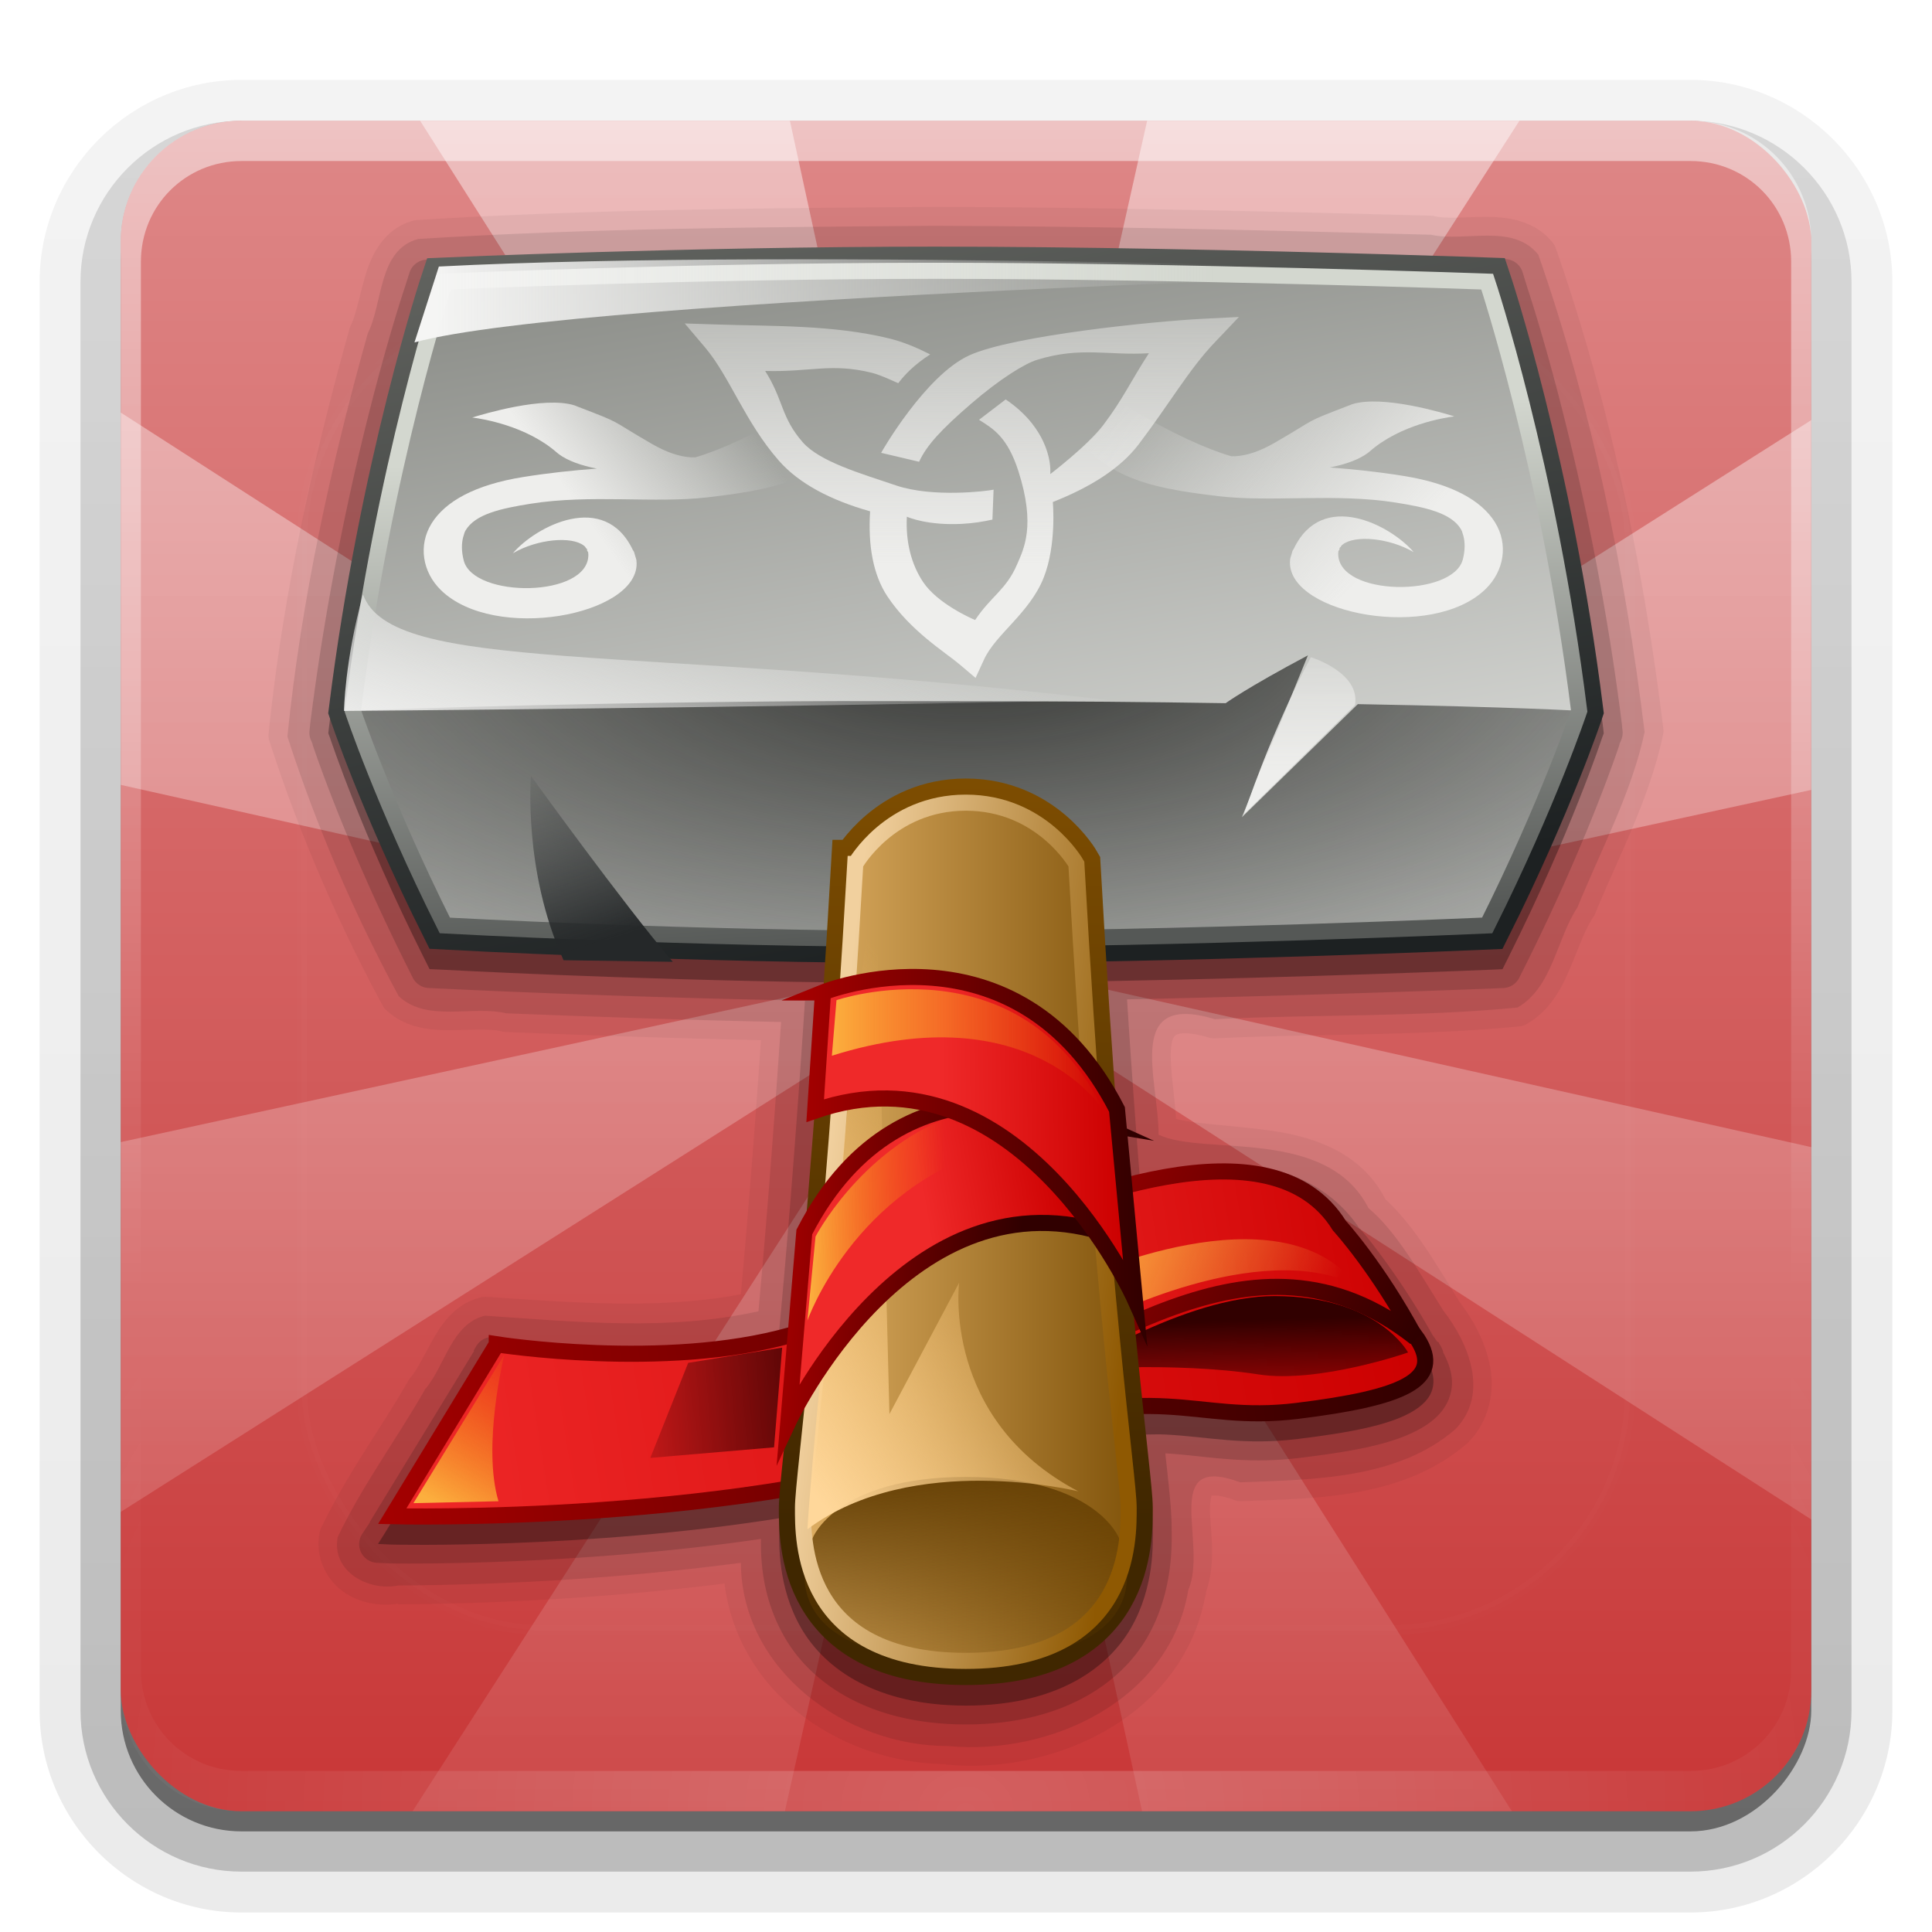<?xml version="1.0" encoding="UTF-8" standalone="no"?>
<!-- Created with Inkscape (http://www.inkscape.org/) -->
<svg id="svg2408" xmlns:rdf="http://www.w3.org/1999/02/22-rdf-syntax-ns#" xmlns="http://www.w3.org/2000/svg" height="96" width="96" version="1.0" xmlns:cc="http://creativecommons.org/ns#" xmlns:xlink="http://www.w3.org/1999/xlink" xmlns:dc="http://purl.org/dc/elements/1.1/">
 <defs id="defs2410">
  <linearGradient id="ButtonShadow" y2="7.016" gradientUnits="userSpaceOnUse" x2="45.448" gradientTransform="scale(1.006 .994)" y1="92.54" x1="45.448">
   <stop id="stop3750" offset="0"/>
   <stop id="stop3752" style="stop-opacity:.588" offset="1"/>
  </linearGradient>
  <linearGradient id="linearGradient3737">
   <stop id="stop3739" style="stop-color:#fff" offset="0"/>
   <stop id="stop3741" style="stop-color:#fff;stop-opacity:0" offset="1"/>
  </linearGradient>
  <filter id="filter3174" color-interpolation-filters="sRGB">
   <feGaussianBlur id="feGaussianBlur3176" stdDeviation="1.71"/>
  </filter>
  <linearGradient id="linearGradient3188" y2="63.893" xlink:href="#linearGradient3737" gradientUnits="userSpaceOnUse" x2="36.357" y1="6" x1="36.357"/>
  <filter id="filter3794" height="1.384" width="1.384" color-interpolation-filters="sRGB" y="-.192" x="-.192">
   <feGaussianBlur id="feGaussianBlur3796" stdDeviation="5.28"/>
  </filter>
  <linearGradient id="linearGradient3613" y2="138.66" xlink:href="#linearGradient3737" gradientUnits="userSpaceOnUse" x2="48" y1="20.221" x1="48"/>
  <radialGradient id="radialGradient3619" xlink:href="#linearGradient3737" gradientUnits="userSpaceOnUse" cy="90.172" cx="48" gradientTransform="matrix(1.157 0 0 .996 -7.551 .197)" r="42"/>
  <clipPath id="clipPath3613">
   <rect id="rect3615" style="fill:#fff" rx="6" ry="6" height="84" width="84" y="6" x="6"/>
  </clipPath>
  <linearGradient id="linearGradient3617" y2="5.988" gradientUnits="userSpaceOnUse" x2="48" y1="90" x1="48">
   <stop id="stop3616" style="stop-color:#c83737" offset="0"/>
   <stop id="stop3618" style="stop-color:#de8787" offset="1"/>
  </linearGradient>
  <linearGradient id="linearGradient4478" y2="109.11" gradientUnits="userSpaceOnUse" x2="48" y1="6" x1="48">
   <stop id="stop3739-1" style="stop-color:#fff" offset="0"/>
   <stop id="stop3741-7" style="stop-color:#fff;stop-opacity:0" offset="1"/>
  </linearGradient>
  <linearGradient id="linearGradient2806">
   <stop id="stop2808" style="stop-color:#ef2929" offset="0"/>
   <stop id="stop2810" style="stop-color:#c00" offset="1"/>
  </linearGradient>
  <linearGradient id="linearGradient2928">
   <stop id="stop2930" style="stop-color:#a40000" offset="0"/>
   <stop id="stop2932" style="stop-color:#300000" offset="1"/>
  </linearGradient>
  <linearGradient id="linearGradient2998">
   <stop id="stop3000" style="stop-color:#310000" offset="0"/>
   <stop id="stop3002" style="stop-color:#310000;stop-opacity:0" offset="1"/>
  </linearGradient>
  <linearGradient id="linearGradient2415">
   <stop id="stop2417" style="stop-color:#eeeeec" offset="0"/>
   <stop id="stop2419" style="stop-color:#eeeeec;stop-opacity:0" offset="1"/>
  </linearGradient>
  <linearGradient id="linearGradient2950">
   <stop id="stop2952" style="stop-color:#fcaf3e" offset="0"/>
   <stop id="stop2954" style="stop-color:#f57900;stop-opacity:0" offset="1"/>
  </linearGradient>
  <linearGradient id="linearGradient2898">
   <stop id="stop2900" style="stop-color:#f5f5f4" offset="0"/>
   <stop id="stop2902" style="stop-color:#f5f5f4;stop-opacity:0" offset="1"/>
  </linearGradient>
  <linearGradient id="linearGradient4750">
   <stop id="stop4752" style="stop-color:#fff" offset="0"/>
   <stop id="stop4758" style="stop-color:#fefefe" offset=".379"/>
   <stop id="stop4754" style="stop-color:#1d1d1d" offset="1"/>
  </linearGradient>
  <linearGradient id="linearGradient4237" y2="42.369" gradientUnits="userSpaceOnUse" x2="32.4" gradientTransform="matrix(.902 0 0 1 1.456 0)" y1="17.6" x1="32.4">
   <stop id="stop2523" style="stop-color:#7f4e01" offset="0"/>
   <stop id="stop2525" style="stop-color:#402700" offset="1"/>
  </linearGradient>
  <linearGradient id="linearGradient4239" y2="48.4" gradientUnits="userSpaceOnUse" x2="32.4" gradientTransform="matrix(.902 0 0 1 1.456 0)" y1="48.4" x1="17.6">
   <stop id="stop2507" style="stop-color:#e9b96e" offset="0"/>
   <stop id="stop2509" style="stop-color:#774a01" offset="1"/>
  </linearGradient>
  <linearGradient id="linearGradient4241" y2="48.45" gradientUnits="userSpaceOnUse" x2="24.923" y1="40" x1="24">
   <stop id="stop2553" style="stop-color:#5f3a00" offset="0"/>
   <stop id="stop2555" style="stop-color:#5f3a00;stop-opacity:0" offset="1"/>
  </linearGradient>
  <linearGradient id="linearGradient4243" y2="33" gradientUnits="userSpaceOnUse" x2="29.712" y1="31.764" x1="19.348">
   <stop id="stop2533" style="stop-color:#f1d09e" offset="0"/>
   <stop id="stop2535" style="stop-color:#8f5902" offset="1"/>
  </linearGradient>
  <radialGradient id="radialGradient4275" fx="18.934" fy="17.81" xlink:href="#linearGradient4750" gradientUnits="userSpaceOnUse" cy="17.486" cx="18.634" gradientTransform="scale(1.037 .964)" r="40.693"/>
  <linearGradient id="linearGradient4316" y2="2.197" xlink:href="#linearGradient2898" gradientUnits="userSpaceOnUse" x2="32.085" gradientTransform="matrix(1.523 0 0 1.523 11.439 10.947)" y1="2.197" x1="6.541"/>
  <linearGradient id="linearGradient4319" y2="17.771" gradientUnits="userSpaceOnUse" x2="9.369" gradientTransform="matrix(1.523 0 0 1.523 11.439 10.947)" y1="23.826" x1="11.358">
   <stop id="stop2910" style="stop-color:#252829" offset="0"/>
   <stop id="stop2912" style="stop-color:#252829;stop-opacity:0" offset="1"/>
  </linearGradient>
  <linearGradient id="linearGradient4322" y2="8.093" xlink:href="#linearGradient2898" gradientUnits="userSpaceOnUse" x2="7.867" gradientTransform="matrix(1.523 0 0 1.523 11.439 10.947)" y1="17.55" x1="4.773"/>
  <linearGradient id="linearGradient4325" y2="31.25" xlink:href="#linearGradient2950" gradientUnits="userSpaceOnUse" x2="23.335" gradientTransform="matrix(1.523 0 0 1.523 11.439 10.947)" y1="31.339" x1="18.827"/>
  <linearGradient id="linearGradient4328" y2="27.072" xlink:href="#linearGradient2950" gradientUnits="userSpaceOnUse" x2="28.5" gradientTransform="matrix(1.523 0 0 1.523 11.439 10.947)" y1="27.072" x1="19.625"/>
  <linearGradient id="linearGradient4331" y2="31.967" xlink:href="#linearGradient2806" gradientUnits="userSpaceOnUse" x2="29.111" gradientTransform="matrix(1.523 0 0 1.523 11.439 10.947)" y1="32.055" x1="23.277"/>
  <linearGradient id="linearGradient4333" y2="29.934" xlink:href="#linearGradient2928" gradientUnits="userSpaceOnUse" x2="29.907" gradientTransform="matrix(1.523 0 0 1.523 11.439 10.947)" y1="29.934" x1="18.681"/>
  <linearGradient id="linearGradient4336" y2="31.441" xlink:href="#linearGradient2806" gradientUnits="userSpaceOnUse" x2="27.389" gradientTransform="matrix(1.523 0 0 1.523 11.439 10.947)" y1="32.237" x1="22.668"/>
  <linearGradient id="linearGradient4338" y2="34.579" xlink:href="#linearGradient2928" gradientUnits="userSpaceOnUse" x2="25.709" gradientTransform="matrix(1.523 0 0 1.523 11.439 10.947)" y1="34.004" x1="17.806"/>
  <linearGradient id="linearGradient4341" y2="34.035" gradientUnits="userSpaceOnUse" x2="29.433" gradientTransform="matrix(1.523 0 0 1.523 11.439 10.947)" y1="42.078" x1="19.445">
   <stop id="stop2890" style="stop-color:#ffd79a" offset="0"/>
   <stop id="stop2892" style="stop-color:#eeb660;stop-opacity:0" offset="1"/>
  </linearGradient>
  <linearGradient id="linearGradient4344" y2="35" xlink:href="#linearGradient2950" gradientUnits="userSpaceOnUse" x2="13.312" gradientTransform="matrix(1.504 -.24 .24 1.504 -1.476 17.555)" y1="39.688" x1="9.375"/>
  <linearGradient id="linearGradient4347" y2="9.713" xlink:href="#linearGradient2415" gradientUnits="userSpaceOnUse" x2="18.573" gradientTransform="matrix(1.516 -.019 .089 1.328 10.124 11.277)" y1="12.908" x1="12.9"/>
  <linearGradient id="linearGradient4350" y2="8.149" xlink:href="#linearGradient2415" gradientUnits="userSpaceOnUse" x2="20.264" gradientTransform="matrix(-1.516 -.019 -.089 1.328 85.606 11.221)" y1="14.821" x1="12.255"/>
  <linearGradient id="linearGradient4353" y2="21.636" xlink:href="#linearGradient2415" gradientUnits="userSpaceOnUse" x2="24.746" gradientTransform="matrix(1.521 -.077 -.082 -1.435 11.925 38.648)" y1="6.047" x1="23.906"/>
  <linearGradient id="linearGradient4356" y2="11.375" gradientUnits="userSpaceOnUse" x2="36.82" gradientTransform="matrix(1.523 0 0 1.523 9.916 10.947)" y1="18" x1="36.82">
   <stop id="stop2434" style="stop-color:#eeeeec" offset="0"/>
   <stop id="stop2436" style="stop-color:#eeeeec;stop-opacity:0" offset="1"/>
  </linearGradient>
  <linearGradient id="linearGradient4364" y2="36.03" gradientUnits="userSpaceOnUse" x2="39.863" gradientTransform="matrix(1.504 -.24 .24 1.504 -1.476 17.555)" y1="31.905" x1="32.878">
   <stop id="stop2972" style="stop-color:#fcaf3e" offset="0"/>
   <stop id="stop2974" style="stop-color:#fcaf3e;stop-opacity:0" offset="1"/>
  </linearGradient>
  <linearGradient id="linearGradient4367" y2="41.324" xlink:href="#linearGradient2998" gradientUnits="userSpaceOnUse" x2="35.656" gradientTransform="matrix(1.504 -.24 .24 1.504 -1.476 17.555)" y1="37.699" x1="36.125"/>
  <linearGradient id="linearGradient4370" y2="23.842" gradientUnits="userSpaceOnUse" x2="20.007" gradientTransform="matrix(1.523 0 0 1.523 9.916 10.947)" y1="7.247" x1="18.996">
   <stop id="stop2406" style="stop-color:#d3d7cf" offset="0"/>
   <stop id="stop2408" style="stop-color:#555856" offset="1"/>
  </linearGradient>
  <radialGradient id="radialGradient4373" gradientUnits="userSpaceOnUse" cy="-14.446" cx="25" gradientTransform="matrix(-3.409 0 0 -1.539 133.22 8.751)" r="20">
   <stop id="stop2418" style="stop-color:#30312f" offset="0"/>
   <stop id="stop2420" style="stop-color:#555753;stop-opacity:0" offset="1"/>
  </radialGradient>
  <linearGradient id="linearGradient4376" y2="-1.775" gradientUnits="userSpaceOnUse" x2="26.548" gradientTransform="matrix(1.523 0 0 1.523 9.916 10.947)" y1="23.842" x1="31.117">
   <stop id="stop2398" style="stop-color:#e1e2df" offset="0"/>
   <stop id="stop2400" style="stop-color:#888a85" offset="1"/>
  </linearGradient>
  <linearGradient id="linearGradient4379" y2="23.544" gradientUnits="userSpaceOnUse" x2="27.513" gradientTransform="matrix(1.523 0 0 1.523 9.916 10.947)" y1="-1.304" x1="22.675">
   <stop id="stop2442" style="stop-color:#60625e" offset="0"/>
   <stop id="stop2444" style="stop-color:#1d2122" offset="1"/>
  </linearGradient>
  <linearGradient id="linearGradient4382" y2="35.894" xlink:href="#linearGradient2806" gradientUnits="userSpaceOnUse" x2="41.9" gradientTransform="matrix(1.504 -.24 .24 1.504 -1.476 17.555)" y1="35.894" x1="25.412"/>
  <linearGradient id="linearGradient4384" y2="39.525" xlink:href="#linearGradient2928" gradientUnits="userSpaceOnUse" x2="41.213" gradientTransform="matrix(1.504 -.24 .24 1.504 -1.476 17.555)" y1="32.262" x1="30.038"/>
  <linearGradient id="linearGradient4387" y2="37.719" xlink:href="#linearGradient2998" gradientUnits="userSpaceOnUse" x2="11.562" gradientTransform="matrix(1.504 -.24 .24 1.504 2.833 16.881)" y1="38.406" x1="20.375"/>
  <linearGradient id="linearGradient4390" y2="37.761" xlink:href="#linearGradient2806" gradientUnits="userSpaceOnUse" x2="42.109" gradientTransform="matrix(1.504 -.24 .24 1.504 -1.476 17.555)" y1="37.761" x1="7.225"/>
  <linearGradient id="linearGradient4392" y2="37.761" xlink:href="#linearGradient2928" gradientUnits="userSpaceOnUse" x2="42.109" gradientTransform="matrix(1.504 -.24 .24 1.504 -1.476 17.555)" y1="37.761" x1="7.225"/>
  <linearGradient id="ButtonShadow-0" y2="7.016" gradientUnits="userSpaceOnUse" x2="45.448" gradientTransform="matrix(1.006 0 0 .994 100 0)" y1="92.54" x1="45.448">
   <stop id="stop3750-8" offset="0"/>
   <stop id="stop3752-5" style="stop-opacity:.588" offset="1"/>
  </linearGradient>
  <linearGradient id="linearGradient3780" y2="90.239" xlink:href="#ButtonShadow-0" gradientUnits="userSpaceOnUse" x2="32.251" gradientTransform="matrix(1.024 0 0 1.012 -1.143 -98.071)" y1="6.132" x1="32.251"/>
  <linearGradient id="linearGradient3721" y2="90.239" xlink:href="#ButtonShadow-0" gradientUnits="userSpaceOnUse" x2="32.251" gradientTransform="translate(0,-97)" y1="6.132" x1="32.251"/>
 </defs>
 <g id="layer2" style="display:none">
  <rect id="rect3745" style="opacity:.9;filter:url(#filter3174);fill:url(#ButtonShadow)" rx="6" ry="6" height="85" width="86" y="7" x="5"/>
 </g>
 <g id="layer4">
  <path id="path3786" style="opacity:0.08;fill:url(#linearGradient3780)" d="m12-95.031c-5.511 0-10.031 4.52-10.031 10.031v71c0 5.511 4.52 10.031 10.031 10.031h72c5.511 0 10.031-4.52 10.031-10.031v-71c0-5.511-4.52-10.031-10.031-10.031h-72z" transform="scale(1,-1)"/>
  <path id="path3778" style="opacity:.1;fill:url(#linearGradient3780)" d="m12-94.031c-4.972 0-9.031 4.06-9.031 9.031v71c0 4.972 4.06 9.031 9.031 9.031h72c4.972 0 9.031-4.06 9.031-9.031v-71c0-4.972-4.06-9.031-9.031-9.031h-72z" transform="scale(1,-1)"/>
  <path id="path3770" style="opacity:.2;fill:url(#linearGradient3780)" d="m12-93c-4.409 0-8 3.591-8 8v71c0 4.409 3.591 8 8 8h72c4.409 0 8-3.591 8-8v-71c0-4.409-3.591-8-8-8h-72z" transform="scale(1,-1)"/>
  <rect id="rect3723" style="opacity:.3;fill:url(#linearGradient3780)" transform="scale(1,-1)" rx="7" ry="7" height="85" width="86" y="-92" x="5"/>
  <rect id="rect3716" style="opacity:.45;fill:url(#linearGradient3721)" transform="scale(1,-1)" rx="6" ry="6" height="84" width="84" y="-91" x="6"/>
 </g>
 <g id="layer1">
  <rect id="rect2419" style="fill:url(#linearGradient3617)" rx="6" ry="6" height="84" width="84" y="6" x="6"/>
  <path id="rect3728" style="opacity:.5;fill:url(#linearGradient3188)" d="m12 6c-3.324 0-6 2.676-6 6v2 68 2c0 0.335 0.041 0.651 0.094 0.969 0.049 0.296 0.097 0.597 0.188 0.875 0.01 0.03 0.021 0.064 0.031 0.094 0.099 0.288 0.235 0.547 0.375 0.812 0.145 0.274 0.316 0.536 0.5 0.781 0.184 0.246 0.374 0.473 0.594 0.688 0.44 0.428 0.943 0.815 1.5 1.094 0.279 0.14 0.573 0.247 0.875 0.344-0.256-0.1-0.487-0.236-0.719-0.375-0.007-0.004-0.024 0.004-0.031 0-0.032-0.019-0.062-0.043-0.094-0.062-0.12-0.077-0.231-0.164-0.344-0.25-0.106-0.081-0.213-0.161-0.312-0.25-0.178-0.162-0.347-0.346-0.5-0.531-0.107-0.131-0.218-0.266-0.312-0.407-0.025-0.038-0.038-0.086-0.063-0.125-0.065-0.103-0.13-0.204-0.187-0.312-0.101-0.195-0.206-0.416-0.281-0.625-0.008-0.022-0.024-0.041-0.031-0.063-0.032-0.092-0.036-0.187-0.062-0.281-0.03-0.107-0.07-0.203-0.094-0.313-0.073-0.341-0.125-0.698-0.125-1.062v-2-68-2c0-2.782 2.218-5 5-5h2 68 2c2.782 0 5 2.218 5 5v2 68 2c0 0.364-0.052 0.721-0.125 1.062-0.044 0.207-0.088 0.398-0.156 0.594-0.008 0.022-0.023 0.041-0.031 0.062-0.063 0.174-0.138 0.367-0.219 0.531-0.042 0.083-0.079 0.17-0.125 0.25-0.055 0.097-0.127 0.188-0.188 0.281-0.094 0.141-0.205 0.276-0.312 0.406-0.143 0.174-0.303 0.347-0.469 0.5-0.011 0.01-0.02 0.021-0.031 0.031-0.138 0.126-0.285 0.234-0.438 0.344-0.103 0.073-0.204 0.153-0.312 0.219-0.007 0.004-0.024-0.004-0.031 0-0.232 0.139-0.463 0.275-0.719 0.375 0.302-0.097 0.596-0.204 0.875-0.344 0.557-0.279 1.06-0.666 1.5-1.094 0.22-0.214 0.409-0.442 0.594-0.688s0.355-0.508 0.5-0.781c0.14-0.265 0.276-0.525 0.375-0.812 0.01-0.031 0.021-0.063 0.031-0.094 0.09-0.278 0.139-0.579 0.188-0.875 0.053-0.318 0.094-0.634 0.094-0.969v-2-68-2c0-3.324-2.676-6-6-6h-72z"/>
  <path id="path3615" style="opacity:.2;fill:url(#radialGradient3619)" d="m12 90c-3.324 0-6-2.676-6-6v-2-68-2c0-0.335 0.041-0.651 0.094-0.969 0.049-0.296 0.097-0.597 0.188-0.875 0.01-0.03 0.021-0.063 0.031-0.094 0.099-0.287 0.235-0.547 0.375-0.812 0.145-0.274 0.316-0.536 0.5-0.781 0.184-0.246 0.374-0.473 0.594-0.688 0.44-0.428 0.943-0.815 1.5-1.094 0.279-0.14 0.574-0.247 0.875-0.344-0.256 0.1-0.486 0.236-0.719 0.375-0.007 0.004-0.024-0.004-0.031 0-0.032 0.019-0.062 0.043-0.094 0.062-0.12 0.077-0.231 0.164-0.344 0.25-0.106 0.081-0.213 0.161-0.312 0.25-0.178 0.161-0.347 0.345-0.5 0.531-0.107 0.13-0.218 0.265-0.312 0.406-0.025 0.038-0.038 0.086-0.063 0.125-0.065 0.103-0.13 0.204-0.187 0.312-0.101 0.195-0.206 0.416-0.281 0.625-0.008 0.022-0.024 0.041-0.031 0.063-0.032 0.092-0.036 0.187-0.062 0.281-0.03 0.107-0.07 0.203-0.094 0.312-0.073 0.342-0.125 0.699-0.125 1.062v2 68 2c0 2.782 2.218 5 5 5h2 68 2c2.782 0 5-2.218 5-5v-2-68-2c0-0.364-0.052-0.721-0.125-1.062-0.044-0.207-0.088-0.398-0.156-0.594-0.008-0.022-0.024-0.041-0.031-0.063-0.063-0.174-0.139-0.367-0.219-0.531-0.042-0.083-0.079-0.17-0.125-0.25-0.055-0.097-0.127-0.188-0.188-0.281-0.094-0.141-0.205-0.276-0.312-0.406-0.143-0.174-0.303-0.347-0.469-0.5-0.011-0.01-0.02-0.021-0.031-0.031-0.139-0.126-0.285-0.234-0.438-0.344-0.102-0.073-0.204-0.153-0.312-0.219-0.007-0.004-0.024 0.004-0.031 0-0.232-0.139-0.463-0.275-0.719-0.375 0.302 0.097 0.596 0.204 0.875 0.344 0.557 0.279 1.06 0.666 1.5 1.094 0.22 0.214 0.409 0.442 0.594 0.688s0.355 0.508 0.5 0.781c0.14 0.265 0.276 0.525 0.375 0.812 0.01 0.031 0.021 0.063 0.031 0.094 0.09 0.278 0.139 0.579 0.188 0.875 0.053 0.318 0.094 0.634 0.094 0.969v2 68 2c0 3.324-2.676 6-6 6h-72z"/>
  <path id="path4141" style="opacity:.45;fill:url(#linearGradient4478)" d="m20.875 6 25.781 40.656-40.656-26.156v18.5l40.219 9-40.219 8.75v18.375l40.656-25.781-26.156 40.656h18.5l9-40.219 8.75 40.219h18.375l-25.781-40.656 40.656 26.156v-18.5l-40.219-9 40.219-8.75v-18.375l-40.656 25.781 26.156-40.656h-18.5l-9 40.219-8.75-40.219h-18.375z"/>
 </g>
 <g id="layer5">
  <rect id="rect3171" style="opacity:.1;filter:url(#filter3794);stroke:#fff;stroke-linecap:round;stroke-width:.5;fill:url(#linearGradient3613)" clip-path="url(#clipPath3613)" rx="12" ry="12" height="66" width="66" y="15" x="15"/>
 </g>
 <g id="layer3">
  <path id="path3903" style="opacity:.05;block-progression:tb;text-indent:0;color:#000000;text-transform:none" d="m46.469 10.281c-8.56 0.068-17.174 0.114-25.75 0.656a0.932 0.932 0 0 0 -0.188 0.031c-1.382 0.368-2.029 1.593-2.344 2.625-0.315 1.032-0.49 2.05-0.75 2.562a0.932 0.932 0 0 0 -0.063 0.156c-1.844 6.591-3.338 13.342-4.031 20.188a0.932 0.932 0 0 0 0.062 0.375c1.444 4.486 3.351 8.918 5.594 13.063a0.932 0.932 0 0 0 0.188 0.25c0.96 0.897 2.166 1.005 3.188 1s1.949-0.084 2.562 0.062a0.932 0.932 0 0 0 0.188 0.031c4.229 0.166 8.448 0.312 12.688 0.406-0.291 4.217-0.621 8.42-1 12.625-4.079 0.767-8.371 0.412-12.656 0.125a0.932 0.932 0 0 0 -0.283 0.032c-1.173 0.294-1.861 1.208-2.312 2-0.452 0.792-0.798 1.55-1.156 1.969a0.932 0.932 0 0 0 -0.094 0.125c-1.367 2.4-3.112 4.744-4.375 7.406a0.932 0.932 0 0 0 -0.062 0.219c-0.226 1.199 0.354 2.318 1.188 2.906 0.782 0.552 1.763 0.735 2.719 0.594v0.031c5.412-0.036 10.839-0.371 16.219-1.031 0.313 2.525 1.612 4.71 3.469 6.25 2.084 1.729 4.81 2.698 7.531 2.719 0.002 0-0.002 0.031 0 0.031 0.031 0.003 0.063-0.003 0.094 0 2.725 0.242 5.607-0.373 8-1.781 2.358-1.388 4.22-3.61 4.781-6.531 0.015-0.077 0.05-0.141 0.062-0.219h-0.031c0.567-1.549 0.202-3.225 0.219-4.219 0.009-0.52 0.111-0.659 0.062-0.625s0.234-0.11 1.125 0.219a0.932 0.932 0 0 0 0.344 0.062c3.595-0.139 8.031-0.091 11.25-2.875a0.932 0.932 0 0 0 0.062 -0.062c1.07-1.1 1.308-2.561 1.062-3.812-0.241-1.227-0.857-2.308-1.531-3.188-0.011-0.018-0.02-0.044-0.031-0.062-1-1.585-2.122-3.619-3.625-5-1.225-2.401-3.698-3.151-5.875-3.438-1.973-0.26-3.669-0.315-4.531-0.562-0.092-1.319-0.335-2.748-0.25-3.531 0.052-0.478 0.15-0.585 0.281-0.656s0.609-0.151 1.625 0.156a0.932 0.932 0 0 0 0.312 0.031c4.954-0.244 10.036-0.101 15.092-0.594a0.932 0.932 0 0 0 0.375 -0.125c1.136-0.655 1.705-1.738 2.125-2.719 0.42-0.981 0.739-1.933 1.156-2.562a0.932 0.932 0 0 0 0.094 -0.156c1.142-2.795 2.695-5.692 3.375-8.875a0.932 0.932 0 0 0 0.031 -0.313c-0.991-8.079-2.645-16.188-5.344-23.906a0.932 0.932 0 0 0 -0.156 -0.282c-0.865-1.081-2.164-1.276-3.219-1.281s-2.025 0.102-2.625-0.031a0.932 0.932 0 0 0 -0.156 -0.031c-8.214-0.225-16.46-0.413-24.688-0.438z"/>
  <path id="path3897" style="opacity:.1;block-progression:tb;text-indent:0;color:#000000;text-transform:none" d="m46.469 11.219c-8.562 0.068-17.148 0.117-25.688 0.656-2 0.533-1.745 3.187-2.505 4.685-1.835 6.557-3.309 13.261-3.995 20.034 1.425 4.428 3.316 8.812 5.531 12.906 1.411 1.319 3.642 0.445 5.344 0.852 4.551 0.179 9.103 0.339 13.656 0.43-0.326 4.795-0.685 9.589-1.125 14.375-4.472 0.995-9.095 0.52-13.594 0.219-1.672 0.419-1.959 2.475-2.967 3.653-1.405 2.467-3.136 4.797-4.345 7.347-0.319 1.698 1.513 2.705 3.002 2.407 5.691-0.038 11.385-0.39 17.03-1.126 0.037 5.353 5.228 9.106 10.274 9.101 5.105 0.489 11.048-2.272 11.959-7.749 0.994-2.296-1.444-6.839 2.583-5.352 3.619-0.14 7.804-0.146 10.688-2.64 1.699-1.746 0.664-4.265-0.584-5.872-1.098-1.73-2.309-3.927-3.733-5.113-2.073-4.061-8.165-2.576-10.431-3.647 0.008-2.745-1.728-7.11 2.796-5.742 5.004-0.246 10.063-0.094 15.041-0.579 1.744-1.006 1.927-3.393 2.974-4.971 1.169-2.859 2.698-5.712 3.34-8.717-0.985-8.031-2.611-16.081-5.281-23.719-1.265-1.58-3.627-0.615-5.329-0.993-8.211-0.225-16.425-0.42-24.64-0.444z"/>
  <path id="path3893" style="opacity:.15;block-progression:tb;text-indent:0;color:#000000;text-transform:none" d="m46.469 12.312c-12.249 0-24.438 0.531-24.438 0.531a0.929 0.929 0 0 0 -0.031 0l-0.844 0.062a0.929 0.929 0 0 0 -0.812 0.656l-0.25 0.781s-3.137 9.283-4.688 21.688a0.929 0.929 0 0 0 0 0.031l-0.031 0.282a0.929 0.929 0 0 0 0.063 0.406l0.094 0.219s-0 0.031 0 0.031c0.014 0.041 1.559 4.742 4.656 10.938l0.312 0.625a0.929 0.929 0 0 0 0.812 0.531l0.656 0.031h0.031c0.027 0.002 8.534 0.427 18 0.594-0.453 6.882-0.903 12.373-1.281 16.375-5.795 1.554-13.813 0.406-13.813 0.406a0.929 0.929 0 0 0 -0.062 -0.031l-0.282-0.031a0.929 0.929 0 0 0 -0.906 0.469l-0.125 0.219h0.031l-5.188 8.5v0.031l-0.375 0.562a0.929 0.929 0 0 0 0.75 1.438l0.688 0.031s8.944 0.158 18.375-1.219c-0.006 0.935 0.011 2.876 1.188 4.906 1.367 2.36 4.333 4.312 9 4.312s7.633-1.953 9-4.312c1.347-2.325 1.219-4.8 1.219-5.438 0-0.64-0.068-1.445-0.219-2.844-0.021-0.195-0.064-0.557-0.094-0.875 1.989 0.109 3.876 0.568 6.719 0.219 2.696-0.331 4.587-0.683 5.938-1.438 0.67-0.374 1.327-0.931 1.531-1.812 0.165-0.708-0.064-1.373-0.375-1.969a0.929 0.929 0 0 0 -0.031 -0.125c-0.011-0.02-0.02-0.042-0.031-0.062a0.929 0.929 0 0 0 -0.094 -0.188 0.929 0.929 0 0 0 -0.062 -0.094v-0.031a0.929 0.929 0 0 0 -0.094 -0.062l-0.219-0.312c-0.882-1.573-1.757-2.859-2.406-3.75-0.615-0.845-0.924-1.216-1.094-1.406-0.028-0.045-0.035-0.029-0.062-0.062-0.024-0.037-0.009-0.036-0.031-0.062h-0.031c-1.043-1.577-2.6-2.544-4.312-2.938-0.89-0.205-1.83-0.266-2.75-0.25-0.934 0.017-1.864 0.146-2.812 0.312-0.359 0.063-0.707 0.138-1.062 0.219-0.201-2.573-0.418-5.488-0.625-8.75 9.224-0.187 17.969-0.531 17.969-0.531l0.719-0.031a0.929 0.929 0 0 0 0.812 -0.532l0.312-0.625c3.098-6.195 4.643-10.896 4.657-10.937 0-0 0-0.031 0-0.031l0.093-0.219a0.929 0.929 0 0 0 0.063 -0.406l-0.031-0.282a0.929 0.929 0 0 0 0 -0.031c-1.55-12.404-4.688-21.688-4.688-21.688l-0.25-0.812a0.929 0.929 0 0 0 -0.844 -0.655l-0.844-0.031s-7.672-0.248-16.5-0.406c-3.613-0.065-7.439-0.125-11-0.125z"/>
  <path id="path4394" style="opacity:0.31;block-progression:tb;text-indent:0;color:#000000;text-transform:none" d="m46.469 13.25c-12.222 0-24.406 0.531-24.406 0.531l-0.844 0.062-0.25 0.781s-3.086 9.222-4.625 21.531l-0.031 0.281 0.094 0.25s1.542 4.679 4.625 10.844l0.312 0.625 0.688 0.031s8.822 0.482 18.969 0.625c-0.501 7.777-0.995 13.775-1.406 18.062-0.113 0.031-0.302 0.064-0.406 0.094-6.135 1.731-14.438 0.438-14.438 0.438l-0.281-0.031-0.125 0.219-5.188 8.531-0.375 0.594 0.688 0.031s9.555 0.236 19.281-1.312c-0.007 0.162-0.031 0.371-0.031 0.5 0 0.722-0.099 2.91 1.094 4.969 1.192 2.06 3.77 3.845 8.187 3.845 4.417 0 6.995-1.785 8.188-3.844 1.193-2.059 1.094-4.246 1.094-4.969 0-0.564-0.069-1.358-0.219-2.75-0.049-0.451-0.125-1.339-0.188-1.906 0.357-0.003 0.732-0.018 1.062 0 2.103 0.111 3.852 0.552 6.562 0.219 2.664-0.327 4.486-0.694 5.594-1.312 0.554-0.309 0.973-0.699 1.094-1.219 0.121-0.519-0.053-1.071-0.406-1.625v-0.031h-0.031l-0.312-0.406c-1.78-3.206-3.45-5.13-3.531-5.219-0.017-0.027-0.046-0.036-0.062-0.062-0.902-1.406-2.265-2.238-3.812-2.594-0.788-0.181-1.629-0.234-2.5-0.219-0.871 0.016-1.774 0.12-2.688 0.281-0.696 0.123-1.395 0.288-2.094 0.469-0.25-3.083-0.491-6.685-0.75-10.812 9.798-0.178 18.938-0.562 18.938-0.562l0.719-0.031 0.312-0.625c3.083-6.165 4.625-10.844 4.625-10.844l0.094-0.25-0.031-0.281c-1.538-12.31-4.625-21.532-4.625-21.532l-0.25-0.812-0.844-0.031s-7.68-0.249-16.5-0.406c-3.611-0.065-7.418-0.125-10.968-0.125z"/>
  <g id="g4713">
   <path id="path2968" style="fill-rule:evenodd;stroke:url(#linearGradient4392);stroke-miterlimit:10;stroke-width:0.8;fill:url(#linearGradient4390)" d="m24.685 66.799s8.327 1.313 14.601-0.458c6.274-1.77 26.969-5.488 26.969-5.488l4.185 5.697c1.285 2.013-0.694 2.906-5.989 3.557-5.295 0.651-6.818-1.728-15.638 1.472-11.608 4.212-29.324 3.761-29.324 3.761l5.196-8.54z"/>
   <path id="path3006" style="fill:url(#linearGradient4387);fill-rule:evenodd" d="m34.196 67.721-1.882 4.721 6.148-0.525 0.403-4.954-4.669 0.757z"/>
   <path id="path2956" style="fill-rule:evenodd;stroke:url(#linearGradient4384);stroke-width:0.8;fill:url(#linearGradient4382)" d="m47.903 61.848c5.229-2.279 15.276-6.386 18.649-0.946 0 0 1.895 2.06 3.779 5.568-8.187-6.457-16.1 1.214-23.615 3.665l1.187-8.287z"/>
   <path id="path2190" style="stroke:url(#linearGradient4379);stroke-miterlimit:100;stroke-width:2.4;fill:none" d="m22.103 13.994s12.187-0.539 24.374-0.539c3.54 0 7.338 0.045 10.944 0.11 8.808 0.158 16.477 0.429 16.477 0.429s3.047 9.14 4.57 21.327c0 0-1.523 4.57-4.57 10.664 0 0-15.234 0.673-27.421 0.673s-24.374-0.673-24.374-0.673c-3.047-6.094-4.57-10.664-4.57-10.664 1.523-12.187 4.57-21.327 4.57-21.327z"/>
   <path id="path1315" style="fill:url(#linearGradient4376);fill-rule:evenodd" d="m22.103 13.994s12.187-0.539 24.374-0.539 27.421 0.539 27.421 0.539 3.047 9.14 4.57 21.327c0 0-1.523 4.57-4.57 10.664 0 0-15.234 0.673-27.421 0.673s-24.374-0.673-24.374-0.673c-3.047-6.094-4.57-10.664-4.57-10.664 1.523-12.187 4.57-21.327 4.57-21.327z"/>
   <path id="path2414" style="fill:url(#radialGradient4373);fill-rule:evenodd" d="m39.669 34.845c-13.98 0.11-22.136 0.476-22.136 0.476l4.57 10.664s25.673 0.943 51.795 0l4.569-10.664s-2.97-0.188-10.997-0.333l-5.76 5.617 3.279-8.041c-3.047 1.619-4.087 2.377-4.087 2.377-4.27-0.064-7.121-0.095-12.902-0.095-2.975 0-5.742-0.02-8.331 0z"/>
   <path id="path2412" style="stroke:url(#linearGradient4370);stroke-miterlimit:100;stroke-width:0.8;fill:none" d="m22.103 13.994s12.187-0.539 24.374-0.539 27.421 0.539 27.421 0.539 3.047 9.14 4.57 21.327c0 0-1.523 4.57-4.57 10.664 0 0-15.234 0.673-27.421 0.673s-24.374-0.673-24.374-0.673c-3.047-6.094-4.57-10.664-4.57-10.664 1.523-12.187 4.57-21.327 4.57-21.327z"/>
   <path id="path2988" style="fill:url(#linearGradient4367);fill-rule:evenodd" d="m53.039 68.068s5.297-0.424 9.484 0.225c2.99 0.464 7.443-1.089 7.443-1.089s-1.482-2.791-6.617-2.803c-4.508-0.01-10.201 3.746-10.31 3.667z"/>
   <path id="path3016" style="fill:url(#linearGradient4364);fill-rule:evenodd" d="m53.525 63.573 1.058 2.053s7.963-4.149 12.808-1.767c-3.824-4.964-13.866-0.286-13.866-0.286z"/>
   <g id="g2515" transform="matrix(1.523 0 0 1.523 11.439 10.947)">
    <path id="path2529" style="stroke:url(#linearGradient4237);stroke-miterlimit:100;stroke-width:1.575;fill:none" d="m20.393 21s1.127-2 3.607-2 3.607 2 3.607 2c0.789 14.125 1.705 20 1.705 21s0.098 5-5.312 5-5.312-4-5.312-5 0.916-7.25 1.705-21z"/>
    <path id="path2495" style="fill:url(#linearGradient4239);fill-rule:evenodd" d="m20.393 21s1.127-2 3.607-2 3.607 2 3.607 2c0.789 14.125 1.705 20 1.705 21s0.098 5-5.312 5-5.312-4-5.312-5 0.916-7.25 1.705-21z"/>
    <path id="path2541" style="fill:url(#linearGradient4241);fill-rule:evenodd" d="m19 43s0.75-2 5-2 5 2 5 2 2 4-5 4-5-4-5-4z"/>
    <path id="path2539" style="stroke:url(#linearGradient4243);stroke-miterlimit:100;stroke-width:.525;fill:none" d="m20.393 21s1.127-2 3.607-2 3.607 2 3.607 2c0.789 14.125 1.705 20 1.705 21s0.098 5-5.312 5-5.312-4-5.312-5 0.916-7.25 1.705-21z"/>
   </g>
   <path id="path2430" style="fill:url(#linearGradient4356);fill-rule:evenodd" d="m61.806 40.462s1.428-4.285 3.332-7.807c0 0 2.475 0.762 2.19 2.38l-5.522 5.427z"/>
   <path id="path1540" style="fill:url(#linearGradient4353);fill-rule:evenodd" d="m48.476 33.686-0.802-0.679c-0.707-0.599-2.428-1.644-3.578-3.371-0.725-1.089-0.967-2.573-0.861-4.229-1.946-0.55-3.525-1.368-4.53-2.513-1.683-1.918-2.437-4.164-3.658-5.615l-1.022-1.207 1.624 0.052c2.764 0.091 5.749 0.014 8.525 0.691 0.721 0.176 1.384 0.459 2.048 0.795-0.79 0.506-1.282 1.022-1.587 1.43-0.006 0.008-0.849-0.404-1.317-0.518-2.035-0.496-3.006-0.029-5.297-0.09 0.926 1.464 0.772 2.295 1.871 3.548 0.835 0.951 2.847 1.541 4.652 2.147 1.805 0.606 4.488 0.279 4.827 0.204l-0.058 1.487c-0.447 0.101-0.953 0.183-1.514 0.212-1.682 0.086-2.627-0.307-2.738-0.355-0.064 1.281 0.234 2.385 0.805 3.242 0.713 1.071 2.384 1.806 2.587 1.892 0.803-1.2 1.54-1.497 2.083-2.759 0.329-0.766 0.941-1.915 0.069-4.636-0.544-1.695-1.243-2.106-1.958-2.554l1.325-1.012c0.427 0.287 0.914 0.692 1.308 1.193 0.988 1.256 0.919 2.383 0.907 2.517 0 0 1.862-1.419 2.626-2.427 0.991-1.308 1.354-2.159 2.275-3.579-2.042 0.125-3.372-0.344-5.559 0.328-0.592 0.182-1.824 0.927-3.289 2.193-1.465 1.266-2.191 2.047-2.571 2.872l-1.885-0.444c0.022-0.053 2.2-3.853 4.384-4.846 2.184-0.992 9.258-1.695 11.54-1.811l1.854-0.094-1.214 1.276c-1.27 1.334-2.244 3.044-3.764 5.048-0.906 1.195-2.398 2.134-4.27 2.871 0 0 0.197 2.115-0.453 3.756-0.696 1.759-2.385 2.809-2.962 4.063l-0.424 0.921z"/>
   <path id="path2461" style="fill:url(#linearGradient4350);fill-rule:evenodd" d="m51.989 16.863c1.943 2.489 6.787 5.121 9.189 5.805 0.042 0.012 0.102-0.009 0.142 0.002 0.01-0 0.037 0.001 0.047 0.001 0.606-0.035 1.234-0.245 1.99-0.681 2.213-1.277 1.314-0.937 3.729-1.864 0.025-0.01 0.071-0.032 0.098-0.04 1.516-0.476 4.55 0.44 5.08 0.604-0.514 0.064-2.684 0.415-4.194 1.733-0.01 0.008-0.04 0.033-0.05 0.041-0.01 0.008-0.04 0.033-0.05 0.041-0.442 0.332-1.12 0.573-1.898 0.724 1.171 0.086 2.393 0.215 3.67 0.42 2.385 0.382 3.861 1.211 4.54 2.3 0.679 1.089 0.455 2.422-0.46 3.317-2.655 2.596-9.755 1.264-9.726-1.326 0.002-0.044 0.005-0.121 0.011-0.166 0.008-0.056 0.046-0.15 0.061-0.207 0.017-0.057 0.038-0.148 0.061-0.207 0.01-0.023 0.042-0.059 0.053-0.082 1.409-2.977 4.824-1.182 5.964 0.158-1.226-0.718-2.933-0.857-3.531-0.377-0.011 0.01-0.04 0.031-0.05 0.041-0.015 0.016-0.04 0.066-0.053 0.082-0.004 0.006-0.047 0.035-0.05 0.041-0.003 0.006 0 0.035-0.003 0.042-0.003 0.006-0 0.035-0.003 0.042-0.007 0.02-0.048 0.062-0.053 0.082-0.001 0.007-0.002 0.034-0.003 0.042-0.001 0.007-0.002 0.034-0.003 0.042-0 0.007-0.003 0.034-0.003 0.042-0.002 2.14 5.702 2.168 6.192 0.285 0.119-0.457 0.111-0.85 0.031-1.163-0.009-0.033-0.028-0.094-0.039-0.125-0.012-0.031-0.025-0.095-0.039-0.125-0.01-0.019-0.031-0.065-0.042-0.084-0.481-0.819-1.774-1.095-3.23-1.328-2.984-0.478-6.173-0.011-8.798-0.318-3.972-0.464-5.728-1.012-7.901-3.795l-0.679-3.997z"/>
   <path id="path2530" style="fill:url(#linearGradient4347);fill-rule:evenodd" d="m43.741 16.919c-1.943 2.489-6.787 5.121-9.189 5.805-0.042 0.012-0.102-0.009-0.142 0.002-0.01-0-0.037 0.001-0.047 0.001-0.606-0.035-1.234-0.245-1.99-0.681-2.213-1.277-1.314-0.937-3.729-1.864-0.025-0.01-0.071-0.032-0.098-0.04-1.516-0.476-4.55 0.44-5.08 0.604 0.514 0.064 2.684 0.415 4.194 1.733 0.01 0.008 0.04 0.033 0.05 0.041 0.01 0.008 0.04 0.033 0.05 0.041 0.442 0.332 1.12 0.573 1.898 0.724-1.171 0.086-2.393 0.215-3.67 0.42-2.385 0.382-3.861 1.211-4.54 2.3-0.679 1.089-0.455 2.422 0.46 3.317 2.655 2.596 9.755 1.264 9.726-1.326-0.002-0.044-0.005-0.121-0.011-0.166-0.008-0.056-0.046-0.15-0.061-0.207-0.017-0.057-0.038-0.148-0.061-0.207-0.01-0.023-0.042-0.059-0.053-0.082-1.409-2.977-4.824-1.182-5.964 0.158 1.226-0.718 2.933-0.857 3.531-0.377 0.011 0.01 0.04 0.031 0.05 0.041 0.015 0.016 0.04 0.066 0.053 0.082 0.004 0.006 0.047 0.035 0.05 0.041 0.003 0.006-0 0.035 0.003 0.042 0.003 0.006 0 0.035 0.003 0.042 0.007 0.02 0.048 0.062 0.053 0.082 0.001 0.007 0.002 0.034 0.003 0.042 0.001 0.007 0.002 0.034 0.003 0.042 0 0.007 0.003 0.034 0.003 0.042 0.002 2.14-5.702 2.168-6.192 0.285-0.119-0.457-0.111-0.85-0.031-1.163 0.009-0.033 0.028-0.094 0.039-0.125 0.012-0.031 0.025-0.095 0.039-0.125 0.01-0.019 0.031-0.065 0.042-0.084 0.481-0.819 1.774-1.095 3.23-1.328 2.984-0.478 6.173-0.011 8.798-0.318 3.972-0.464 5.728-1.012 7.901-3.795l0.68-3.995z"/>
   <path id="path3034" style="fill:url(#linearGradient4344);fill-rule:evenodd" d="m20.543 74.69 4.514-7.371s-1.113 4.516-0.287 7.277l-4.227 0.095z"/>
   <path id="path2886" style="fill:url(#linearGradient4341);fill-rule:evenodd" d="m40.119 75.99c5.234-3.922 13.465-1.885 13.465-1.885-6.807-3.57-5.925-10.368-5.925-10.368l-3.464 6.528-0.71-27.803s-2.945 26.677-3.366 33.527z"/>
   <path id="path2804" style="fill-rule:evenodd;stroke:url(#linearGradient4338);stroke-miterlimit:10;stroke-width:0.8;fill:url(#linearGradient4336)" d="m54.382 55.787 0.864 5.587c-10.099-3.501-16.072 9.268-16.072 9.268l0.792-9.423c4.982-9.695 14.417-5.432 14.417-5.432z"/>
   <path id="path2584" style="fill-rule:evenodd;stroke:url(#linearGradient4333);stroke-miterlimit:10;stroke-width:0.8;fill:url(#linearGradient4331)" d="m40.894 49.313-0.388 5.873c10.099-3.501 15.882 9.363 15.882 9.363l-0.886-9.423c-4.982-9.695-14.608-5.813-14.608-5.813z"/>
   <path id="path2850" style="fill:url(#linearGradient4328);fill-rule:evenodd" d="m41.565 49.697-0.23 2.761c9.943-3.119 13.52 2.761 13.52 2.761-4.189-8.625-13.29-5.522-13.29-5.522z"/>
   <path id="path2876" style="fill:url(#linearGradient4325);fill-rule:evenodd" d="m40.523 61.448-0.404 4.174s2.289-6.598 9.425-8.617l-2.424-1.481c-4.443 1.75-6.598 5.925-6.598 5.925z"/>
   <path id="path2896" style="fill:url(#linearGradient4322);fill-rule:evenodd" d="m17.094 35.326s0.034-2.491 0.943-5.79c1.448 3.972 13.111 2.441 37.028 5.251-17.959 0.387-37.971 0.539-37.971 0.539z"/>
   <path id="path2906" style="fill:url(#linearGradient4319);fill-rule:evenodd" d="m28.001 47.713c-2.02-4.443-1.616-9.156-1.616-9.156s4.62 6.407 7.044 9.235l-5.428-0.079z"/>
   <path id="path3044" style="fill:url(#linearGradient4316);fill-rule:evenodd" d="m21.807 13.244-1.212 3.77c8.348-2.289 53.725-3.501 53.725-3.501s-34.335-1.212-52.513-0.269z"/>
  </g>
  <g id="g4202" style="fill-opacity:.713" transform="matrix(1.496 0 0 1.496 -133.41 1.421)">
   <g id="g4204" style="opacity:.75"></g>
   <g id="g4208"></g>
  </g>
  <g id="g4212" style="fill-opacity:.713" transform="matrix(1.496 0 0 1.496 -133.41 1.421)">
   <g id="g4214" style="opacity:.75"></g>
   <g id="g4218"></g>
  </g>
  <g id="g3282" style="color:#000000;fill:url(#radialGradient4275)" transform="matrix(1.496 0 0 1.496 -133.72 1.113)">
   <g id="g3284" style="opacity:.75;color:#000000;fill:url(#radialGradient4275)"></g>
   <g id="g3288" style="color:#000000;fill:url(#radialGradient4275)"></g>
  </g>
  <g id="g3292" style="color:#000000;fill:url(#radialGradient4275)" transform="matrix(1.496 0 0 1.496 -133.72 1.113)">
   <g id="g3294" style="opacity:.75;color:#000000;fill:url(#radialGradient4275)"></g>
   <g id="g3298" style="color:#000000;fill:url(#radialGradient4275)"></g>
  </g>
 </g>
</svg>
